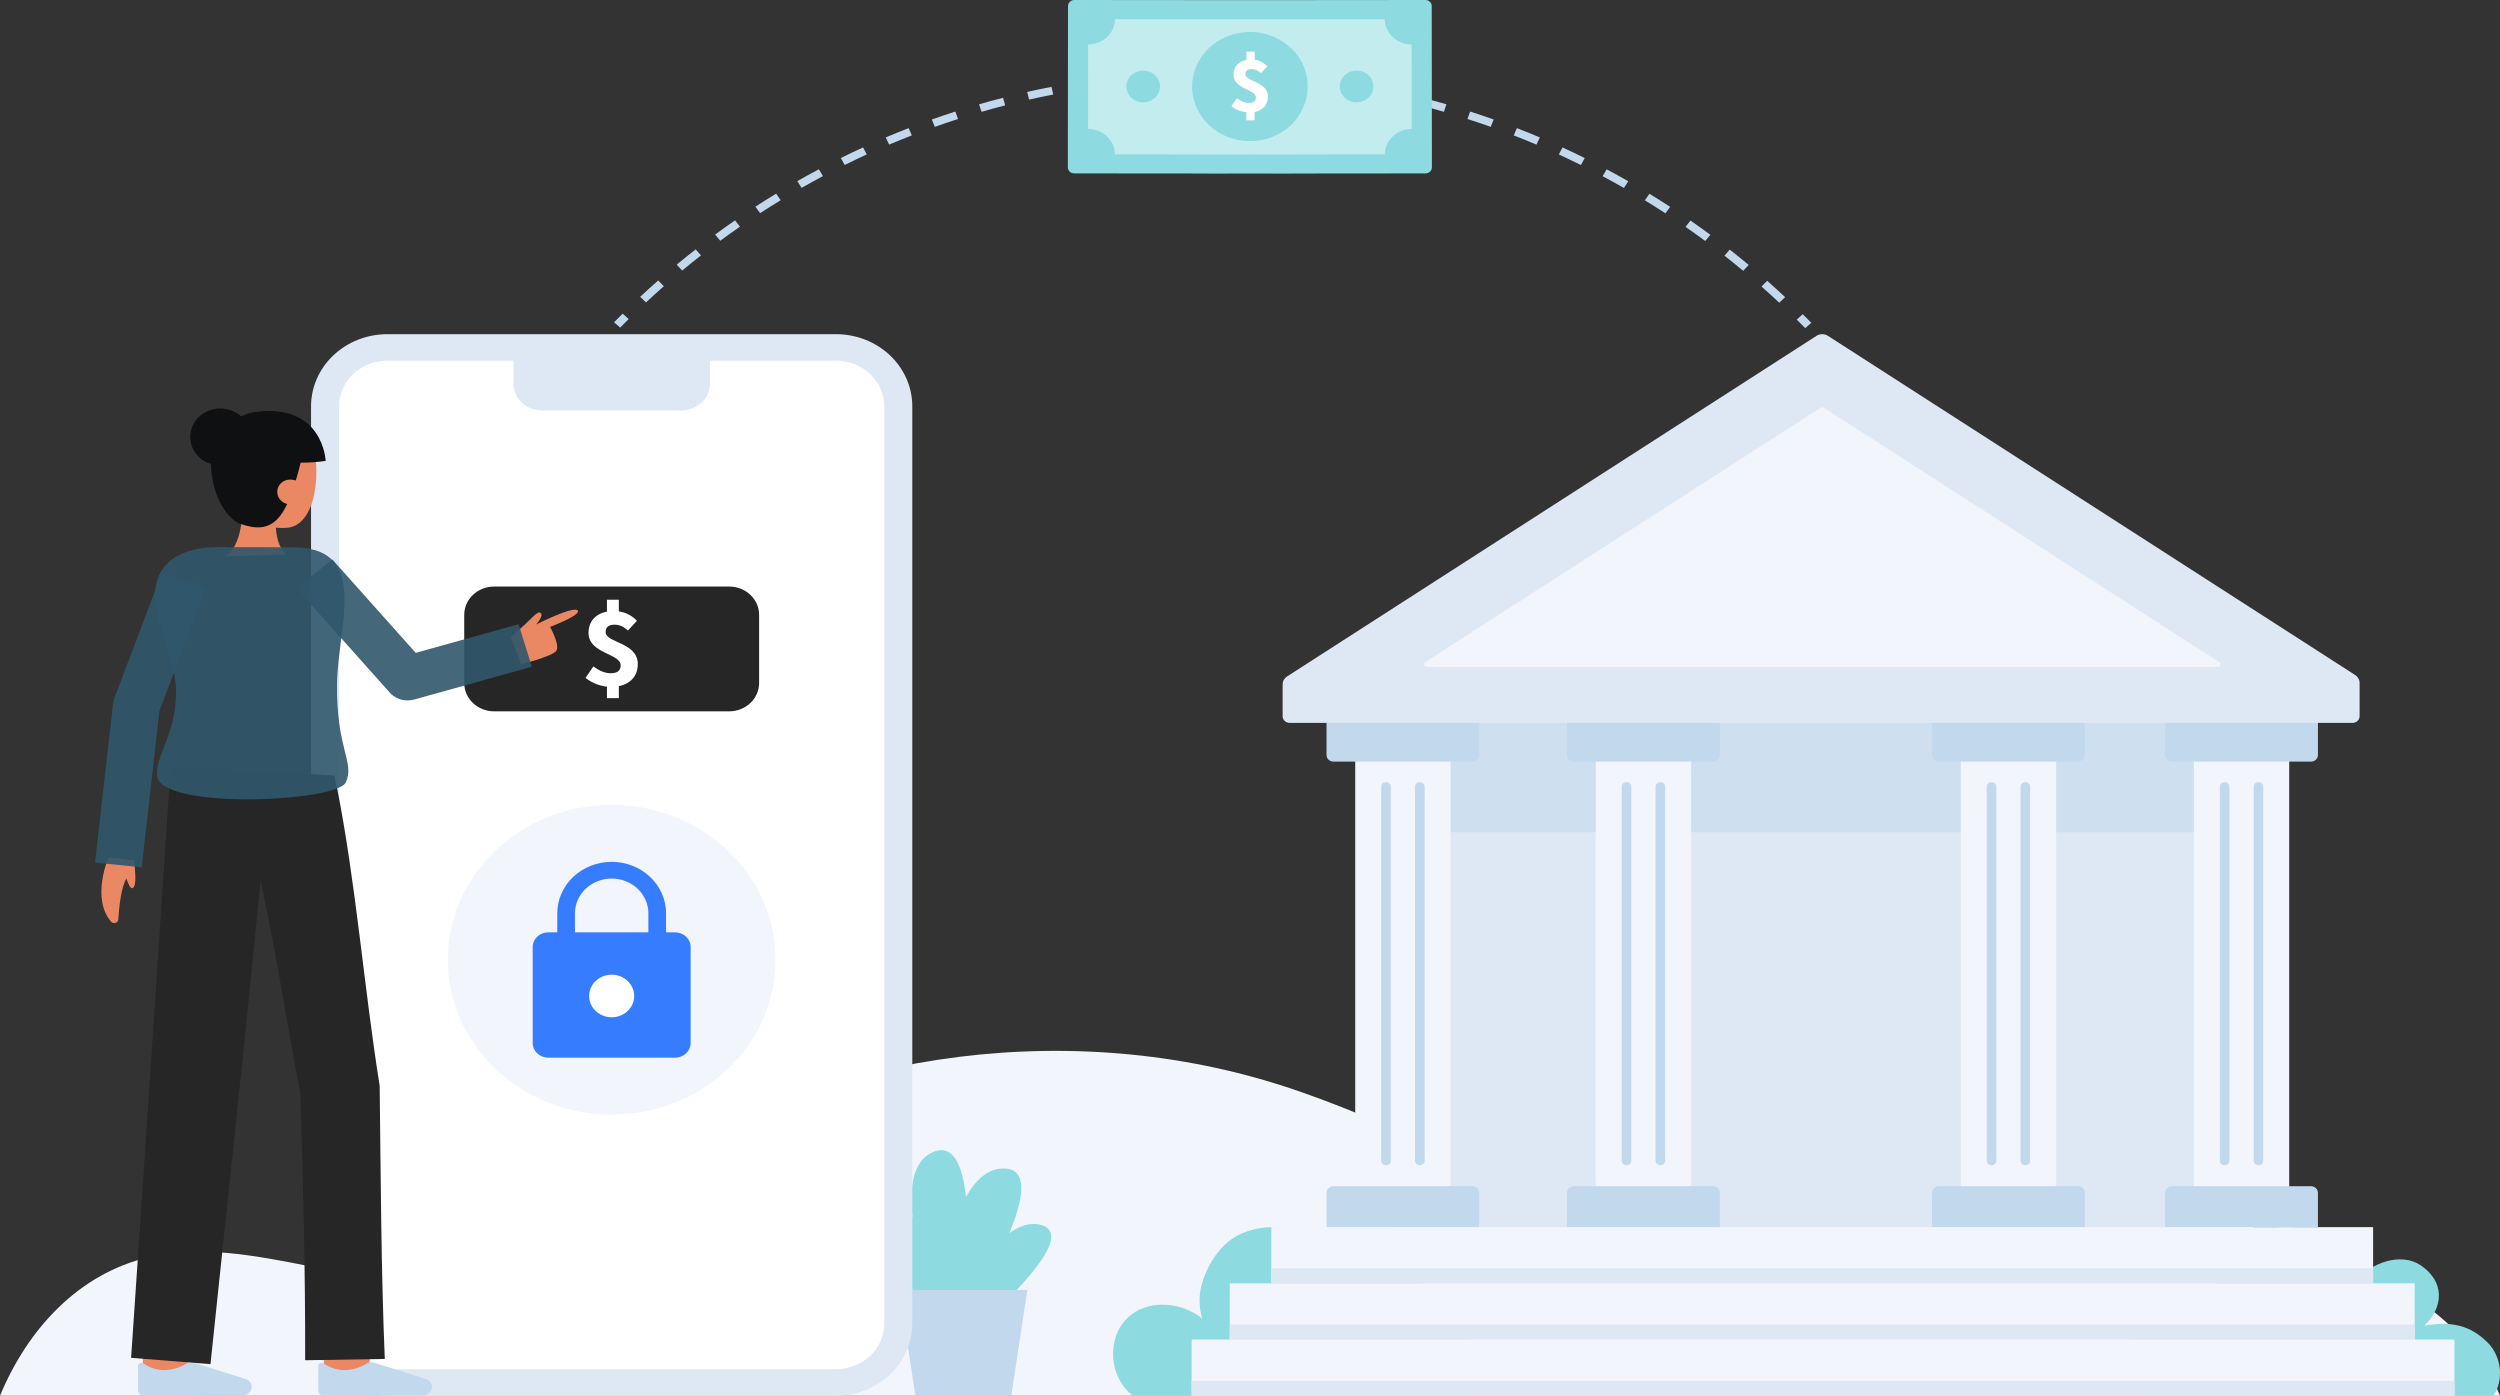 <svg width="892" height="498" viewBox="0 0 892 498" fill="none" xmlns="http://www.w3.org/2000/svg">
<rect x="0" y="0" width="892" height="498" fill="#333333" stroke="none"/>
<g clip-path="url(#clip0_169_4911)">
<path d="M892 498H0C9.774 474.439 27.821 454.452 53.269 448.522C90.49 439.86 129.88 463.679 167.019 454.722C188.119 449.639 204.73 434.827 222.185 422.527C288.036 376.116 378.278 362.4 456.2 386.965C496.931 399.799 534.045 422.242 575.768 431.784C629.722 444.127 686.144 433.89 741.629 432.204C795.667 430.563 873.092 451.376 892 498Z" fill="#F3F5FD"/>
<path d="M371.671 437.125C367.83 435.937 363.888 437.27 360.118 439.982C365.085 428.125 367.135 417.415 358.643 416.932C352.701 416.595 348.149 420.904 344.691 427.031C343.475 416.259 340.337 408.225 333.308 410.889C325.591 413.813 324.417 423.835 325.588 434.321C322.188 428.965 318.528 425.978 315.205 429.12C305.286 438.496 329.632 464.916 329.632 464.916C329.632 464.916 350.574 472.437 358.727 464.372C369.776 453.44 380.843 439.963 371.671 437.125Z" fill="#8DDBE0"/>
<path d="M360.83 498H326.61L320.882 460.238H366.558L360.83 498Z" fill="#C1D8ED"/>
<path d="M527.974 498H404.234C395.157 491.152 394.531 475.725 403.939 468.835C411.19 463.526 422.154 464.946 428.97 470.469C427.696 466.357 427.671 461.99 428.897 457.865C431.113 450.437 436.041 442.892 443.562 439.888C462.759 432.231 476.398 448.274 479.132 457.242C484.048 450.41 495.041 446.799 501.945 451.398C510.687 457.223 510.291 466.406 503.318 472.998C512.612 471.361 519.607 472.624 526.055 479.163C530.954 484.141 531.705 492.622 527.974 498Z" fill="#8DDBE0"/>
<path d="M889.644 498H765.906C756.829 491.152 756.203 475.725 765.611 468.835C772.863 463.526 783.826 464.946 790.642 470.469C789.368 466.357 789.343 461.99 790.569 457.865C792.786 450.437 797.713 442.892 805.235 439.888C824.431 432.231 838.071 448.274 840.804 457.242C845.72 450.41 856.714 446.799 863.618 451.398C872.359 457.223 871.963 466.406 864.99 472.998C874.285 471.361 881.279 472.624 887.727 479.163C892.627 484.141 893.377 492.622 889.644 498Z" fill="#8DDBE0"/>
<path d="M221.274 116.891L219.099 114.981C220.114 113.948 221.139 112.922 222.171 111.903L224.316 113.842C223.293 114.851 222.279 115.868 221.274 116.891Z" fill="#C1D8ED"/>
<path d="M230.496 107.897L228.41 105.901C230.52 103.931 232.683 101.971 234.838 100.074L236.86 102.127C234.727 104.009 232.589 105.951 230.496 107.897ZM634.847 108.013C632.769 106.065 630.634 104.12 628.5 102.232L630.529 100.184C632.68 102.089 634.84 104.053 636.937 106.021L634.847 108.013ZM243.401 96.538L241.442 94.432C243.663 92.587 245.943 90.749 248.217 88.969L250.11 91.13C247.858 92.89 245.601 94.711 243.401 96.538ZM621.977 96.633C619.779 94.8 617.526 92.976 615.283 91.214L617.18 89.057C619.446 90.836 621.721 92.678 623.94 94.529L621.977 96.633ZM256.984 85.908L255.159 83.695C257.484 81.982 259.874 80.273 262.262 78.619L264.017 80.882C261.652 82.52 259.286 84.211 256.984 85.908ZM608.422 85.984C606.118 84.278 603.753 82.583 601.401 80.948L603.159 78.688C605.534 80.339 607.921 82.051 610.251 83.771L608.422 85.984ZM271.204 76.056L269.522 73.744C271.961 72.157 274.455 70.588 276.932 69.078L278.545 71.436C276.088 72.93 273.62 74.485 271.204 76.056ZM594.222 76.113C591.816 74.543 589.35 72.985 586.893 71.483L588.506 69.127C590.987 70.644 593.479 72.218 595.909 73.804L594.222 76.113ZM286.019 67.025L284.483 64.623C287.021 63.176 289.609 61.75 292.175 60.386L293.63 62.831C291.094 64.182 288.532 65.593 286.019 67.025ZM579.421 67.065C576.909 65.629 574.351 64.215 571.809 62.861L573.269 60.417C575.834 61.785 578.421 63.213 580.959 64.663L579.421 67.065ZM301.379 58.86L300.003 56.374C302.623 55.078 305.296 53.804 307.952 52.587L309.248 55.11C306.619 56.314 303.971 57.579 301.379 58.858V58.86ZM564.065 58.882C561.468 57.596 558.82 56.332 556.194 55.127L557.491 52.603C560.145 53.821 562.819 55.097 565.442 56.397L564.065 58.882ZM317.236 51.591L316.023 49.03C318.725 47.887 321.477 46.771 324.203 45.712L325.331 48.307C322.631 49.355 319.907 50.463 317.236 51.591ZM548.207 51.6C545.532 50.468 542.807 49.36 540.106 48.31L541.234 45.715C543.964 46.776 546.718 47.894 549.421 49.039L548.207 51.6ZM333.528 45.261L332.484 42.634C335.254 41.652 338.073 40.699 340.865 39.802L341.82 42.458C339.059 43.348 336.268 44.291 333.528 45.261ZM531.898 45.261C529.155 44.286 526.36 43.343 523.595 42.453L524.55 39.796C527.345 40.695 530.169 41.649 532.941 42.634L531.898 45.261ZM350.2 39.899L349.332 37.217C352.157 36.4 355.033 35.615 357.881 34.883L358.659 37.591C355.841 38.315 352.996 39.092 350.2 39.899ZM515.202 39.891C512.402 39.082 509.551 38.303 506.728 37.579L507.506 34.871C510.358 35.604 513.24 36.389 516.07 37.207L515.202 39.891ZM367.188 35.534L366.497 32.806C369.37 32.157 372.292 31.544 375.181 30.982L375.778 33.73C372.925 34.285 370.032 34.892 367.188 35.533V35.534ZM498.179 35.521C495.332 34.881 492.434 34.274 489.565 33.717L490.162 30.968C493.061 31.53 495.99 32.144 498.867 32.792L498.179 35.521ZM384.428 32.181L383.921 29.417C386.827 28.941 389.782 28.501 392.705 28.11L393.12 30.889C390.228 31.275 387.303 31.71 384.428 32.181ZM480.896 32.166C478.008 31.695 475.075 31.26 472.177 30.875L472.591 28.098C475.519 28.486 478.483 28.924 481.401 29.404L480.896 32.166ZM401.85 29.856L401.527 27.067C404.463 26.764 407.442 26.5 410.378 26.284L410.608 29.081C407.702 29.295 404.755 29.556 401.85 29.856ZM463.417 29.845C460.511 29.547 457.554 29.287 454.628 29.073L454.858 26.275C457.815 26.493 460.803 26.753 463.74 27.056L463.417 29.845ZM419.386 28.564L419.247 25.762C422.198 25.632 425.193 25.544 428.148 25.5L428.194 28.306C425.269 28.349 422.306 28.436 419.386 28.564ZM445.814 28.559C443.018 28.437 440.174 28.353 437.365 28.309L437.006 28.304L437.055 25.498L437.414 25.504C440.256 25.548 443.126 25.633 445.953 25.756L445.814 28.559Z" fill="#C1D8ED"/>
<path d="M644.1 117.083C643.098 116.057 642.089 115.038 641.072 114.027L643.223 112.094C644.25 113.116 645.269 114.144 646.281 115.18L644.1 117.083Z" fill="#C1D8ED"/>
<path d="M510.899 52.143L510.839 2.276C510.859 1.973 510.811 1.67 510.698 1.387C510.585 1.103 510.409 0.845 510.183 0.63C509.957 0.415 509.685 0.248 509.386 0.14C509.087 0.031 508.766 -0.016 508.446 0L445.952 0.057L383.458 0C383.138 -0.016 382.818 0.032 382.519 0.14C382.22 0.249 381.949 0.417 381.723 0.631C381.497 0.846 381.322 1.104 381.209 1.387C381.096 1.671 381.048 1.974 381.068 2.276L381.008 52.143L381.002 59.587C380.984 59.891 381.033 60.194 381.147 60.478C381.261 60.762 381.437 61.02 381.664 61.235C381.891 61.451 382.163 61.618 382.463 61.727C382.763 61.836 383.084 61.883 383.405 61.867L394.378 61.877L431.103 61.911L431.11 61.934L445.956 61.922L460.799 61.936L460.805 61.913L497.532 61.88L508.5 61.864C508.821 61.88 509.142 61.833 509.442 61.724C509.742 61.615 510.014 61.448 510.241 61.233C510.468 61.017 510.644 60.759 510.758 60.475C510.871 60.191 510.921 59.888 510.902 59.584L510.899 52.143Z" fill="#8DDBE0"/>
<path opacity="0.47" d="M503.661 15.864C501.123 15.858 498.69 14.905 496.892 13.21C495.095 11.517 494.079 9.219 494.066 6.82L445.952 6.859L397.838 6.82C397.825 9.22 396.809 11.517 395.011 13.21C393.214 14.905 390.781 15.858 388.243 15.864L388.211 46.01C389.298 46.009 390.377 46.186 391.4 46.534C392.62 46.946 393.739 47.584 394.693 48.413C395.646 49.241 396.414 50.242 396.95 51.355C397.516 52.525 397.805 53.798 397.795 55.084L429.135 55.112L429.142 55.136L445.952 55.124L462.762 55.136L462.769 55.112L494.109 55.084C494.099 53.798 494.388 52.525 494.954 51.355C495.491 50.242 496.259 49.241 497.212 48.413C498.166 47.585 499.285 46.946 500.504 46.534C501.527 46.186 502.606 46.009 503.694 46.01L503.661 15.864Z" fill="white"/>
<path d="M407.882 36.506C411.192 36.506 413.874 33.97 413.874 30.842C413.874 27.714 411.192 25.178 407.882 25.178C404.573 25.178 401.89 27.714 401.89 30.842C401.89 33.97 404.573 36.506 407.882 36.506Z" fill="#8DDBE0"/>
<path d="M484.022 36.506C487.331 36.506 490.014 33.97 490.014 30.842C490.014 27.714 487.331 25.178 484.022 25.178C480.713 25.178 478.03 27.714 478.03 30.842C478.03 33.97 480.713 36.506 484.022 36.506Z" fill="#8DDBE0"/>
<path d="M456.516 14.159C459.44 15.746 461.891 18.007 463.643 20.73C465.395 23.453 466.39 26.55 466.536 29.734C466.626 32.86 466.536 36.505 463.047 41.802C461.235 44.429 458.733 46.567 455.785 48.007C454.544 48.654 453.23 49.168 451.867 49.537C449.95 50.086 447.956 50.362 445.953 50.357C442.329 50.357 438.77 49.453 435.635 47.735C432.499 46.017 429.9 43.548 428.098 40.576C426.302 37.66 425.353 34.347 425.349 30.972C425.341 30.935 425.349 30.9 425.342 30.865C425.355 25.697 427.534 20.745 431.403 17.094C435.271 13.443 440.514 11.39 445.98 11.387C446.351 11.395 446.723 11.402 447.09 11.426C450.424 11.579 453.665 12.518 456.516 14.159Z" fill="#8DDBE0"/>
<path d="M444.702 42.931V40.065C443.738 39.95 442.794 39.713 441.897 39.36C440.967 39.016 440.11 38.515 439.368 37.882L441.311 35.046C441.985 35.548 442.723 35.967 443.509 36.295C444.184 36.568 444.911 36.709 445.646 36.712C446.309 36.765 446.971 36.593 447.511 36.227C447.72 36.034 447.881 35.801 447.984 35.544C448.086 35.286 448.127 35.01 448.104 34.736C448.108 34.498 448.057 34.262 447.955 34.044C447.853 33.826 447.703 33.632 447.514 33.474C447.062 33.09 446.563 32.758 446.029 32.484C445.433 32.168 444.793 31.853 444.109 31.54C443.426 31.228 442.781 30.848 442.184 30.407C441.597 29.977 441.094 29.452 440.7 28.857C440.287 28.199 440.083 27.443 440.11 26.679C440.06 25.407 440.497 24.161 441.339 23.169C442.21 22.215 443.408 21.582 444.723 21.38V18.428H447.664V21.323C448.564 21.435 449.43 21.718 450.211 22.156C450.937 22.578 451.599 23.091 452.18 23.681L449.934 26.087C449.464 25.66 448.934 25.298 448.358 25.011C447.82 24.763 447.228 24.639 446.63 24.648C446.038 24.61 445.451 24.761 444.962 25.077C444.757 25.252 444.598 25.47 444.497 25.714C444.397 25.958 444.358 26.22 444.384 26.481C444.382 26.704 444.435 26.925 444.537 27.126C444.639 27.328 444.789 27.504 444.974 27.643C445.431 27.997 445.929 28.3 446.46 28.547C447.056 28.834 447.697 29.131 448.385 29.437C449.067 29.741 449.711 30.117 450.305 30.556C450.9 30.996 451.403 31.536 451.79 32.149C452.205 32.853 452.409 33.651 452.379 34.457C452.412 35.729 451.995 36.974 451.193 37.996C450.302 39.037 449.04 39.734 447.643 39.956V42.933L444.702 42.931Z" fill="white"/>
<path d="M138.188 493.267H298.301C310.563 493.267 320.502 483.871 320.502 472.28L320.502 144.955C320.502 133.365 310.563 123.969 298.301 123.969H138.188C125.927 123.969 115.987 133.365 115.987 144.955L115.987 472.28C115.987 483.871 125.927 493.267 138.188 493.267Z" fill="white"/>
<path d="M110.979 472.28V144.957C110.986 138.138 113.855 131.6 118.956 126.778C124.056 121.955 130.972 119.243 138.186 119.234H298.301C305.515 119.242 312.431 121.955 317.532 126.776C322.632 131.598 325.502 138.136 325.51 144.955V472.278C325.502 479.097 322.632 485.634 317.532 490.456C312.431 495.278 305.515 497.99 298.301 497.997H138.186C130.973 497.989 124.058 495.277 118.957 490.456C113.857 485.635 110.988 479.098 110.979 472.28ZM138.186 128.703C133.628 128.707 129.257 130.421 126.034 133.468C122.811 136.515 120.998 140.646 120.993 144.955V472.278C120.997 476.587 122.81 480.719 126.033 483.766C129.257 486.813 133.627 488.527 138.186 488.532H298.301C302.859 488.527 307.23 486.814 310.453 483.767C313.676 480.72 315.489 476.589 315.494 472.28V144.957C315.489 140.648 313.676 136.517 310.453 133.47C307.23 130.423 302.859 128.71 298.301 128.705L138.186 128.703Z" fill="#DEE8F5"/>
<path d="M243.12 146.453H193.37C190.669 146.453 188.079 145.439 186.17 143.634C184.26 141.829 183.187 139.381 183.187 136.828V123.969H253.302V136.828C253.302 139.381 252.229 141.829 250.32 143.634C248.41 145.439 245.82 146.453 243.12 146.453Z" fill="#DEE8F5"/>
<path d="M260.166 209.278H176.322C170.421 209.278 165.637 213.8 165.637 219.378V243.708C165.637 249.286 170.421 253.808 176.322 253.808H260.166C266.067 253.808 270.851 249.286 270.851 243.708V219.378C270.851 213.8 266.067 209.278 260.166 209.278Z" fill="#262626"/>
<path d="M218.244 397.71C250.534 397.71 276.711 372.965 276.711 342.442C276.711 311.919 250.534 287.175 218.244 287.175C185.954 287.175 159.777 311.919 159.777 342.442C159.777 372.965 185.954 397.71 218.244 397.71Z" fill="#F3F5FD"/>
<path d="M240.871 332.655H237.645V325.849C237.645 320.985 235.601 316.319 231.962 312.879C228.323 309.439 223.387 307.507 218.241 307.507C213.094 307.507 208.159 309.439 204.52 312.879C200.881 316.319 198.836 320.985 198.836 325.849V332.655H195.614C194.885 332.655 194.163 332.791 193.489 333.055C192.815 333.319 192.203 333.705 191.687 334.193C191.171 334.68 190.762 335.259 190.483 335.896C190.204 336.533 190.06 337.216 190.061 337.905V372.127C190.06 372.816 190.204 373.499 190.483 374.136C190.762 374.773 191.171 375.352 191.687 375.84C192.203 376.327 192.815 376.714 193.489 376.978C194.163 377.242 194.885 377.377 195.614 377.377H240.868C241.598 377.377 242.32 377.242 242.994 376.978C243.668 376.714 244.28 376.327 244.796 375.84C245.311 375.352 245.72 374.773 245.999 374.136C246.278 373.499 246.422 372.816 246.422 372.127V337.905C246.422 336.514 245.837 335.179 244.797 334.194C243.756 333.209 242.344 332.656 240.871 332.655ZM205.148 325.849C205.148 322.566 206.528 319.417 208.984 317.096C211.44 314.774 214.771 313.47 218.245 313.47C221.718 313.47 225.049 314.774 227.505 317.096C229.961 319.417 231.341 322.566 231.341 325.849V332.655H205.148V325.849Z" fill="#367CFF"/>
<path d="M218.244 362.964C222.682 362.964 226.28 359.563 226.28 355.368C226.28 351.172 222.682 347.771 218.244 347.771C213.806 347.771 210.208 351.172 210.208 355.368C210.208 359.563 213.806 362.964 218.244 362.964Z" fill="white"/>
<path d="M80.321 198.514C80.321 198.514 86.498 196.006 86.498 180.666L98.915 179.47C98.915 179.47 96.355 193.024 102.167 197.84L80.321 198.514Z" fill="#E98862"/>
<path d="M80.071 174.22C80.517 178.909 82.806 183.494 86.99 185.321C91.54 187.45 96.571 188.494 101.645 188.363C115.125 188.363 114.972 159.379 109.101 153.296C103.229 147.214 84.265 149.307 81.185 158.481C79.592 163.226 79.646 169.761 80.071 174.22Z" fill="#E98862"/>
<path d="M116.201 164.446C116.201 164.446 115.351 143.788 91.148 146.97C89.368 147.234 87.645 147.769 86.046 148.555C84.881 147.5 83.479 146.706 81.945 146.233C80.411 145.76 78.784 145.619 77.184 145.821C75.585 146.023 74.054 146.563 72.705 147.4C71.356 148.238 70.224 149.352 69.393 150.659C68.561 151.966 68.052 153.434 67.902 154.953C67.752 156.471 67.966 158.003 68.527 159.433C69.088 160.863 69.983 162.155 71.144 163.214C72.306 164.273 73.705 165.071 75.237 165.549C75.242 165.726 75.237 165.899 75.249 166.078C75.922 179.468 82.635 185.76 85.437 186.786C97.259 191.114 102.187 185.664 107.267 165.076C110.258 165.102 113.247 164.891 116.201 164.446Z" fill="#0F1011"/>
<path d="M108.351 175.56C108.335 176.733 107.831 177.853 106.948 178.677C106.065 179.501 104.874 179.963 103.633 179.963C102.392 179.963 101.201 179.501 100.318 178.677C99.435 177.853 98.931 176.733 98.915 175.56C98.904 174.971 99.019 174.387 99.252 173.841C99.486 173.295 99.833 172.8 100.273 172.383C100.713 171.967 101.238 171.639 101.815 171.418C102.392 171.198 103.011 171.089 103.633 171.099C106.994 171.255 108.351 173.096 108.351 175.56Z" fill="#E98862"/>
<path d="M67.066 491.967C67.066 491.967 67.12 476.176 67.12 474.777H50.989C50.989 476.171 50.935 491.918 50.935 491.918L67.066 491.967Z" fill="#E98862"/>
<path d="M86.675 497.865C87.108 497.863 87.537 497.776 87.934 497.611C88.331 497.445 88.687 497.204 88.981 496.902C89.275 496.6 89.5 496.245 89.642 495.857C89.784 495.469 89.839 495.058 89.805 494.649C89.759 494.083 89.542 493.541 89.18 493.087C88.818 492.633 88.326 492.286 87.763 492.087L68.989 486.143C68.625 486.029 68.239 485.991 67.859 486.031C67.478 486.071 67.111 486.188 66.782 486.375C64.201 488.068 61.114 488.933 57.974 488.844C55.528 488.679 53.18 487.869 51.198 486.504C51.024 486.369 50.813 486.283 50.589 486.258C50.365 486.232 50.139 486.266 49.935 486.358C49.731 486.449 49.56 486.593 49.44 486.774C49.319 486.954 49.256 487.162 49.257 487.375V496.054C49.257 496.31 49.31 496.563 49.414 496.8C49.518 497.036 49.67 497.251 49.862 497.432C50.054 497.612 50.282 497.756 50.532 497.853C50.783 497.95 51.051 497.999 51.322 497.998L86.675 497.865Z" fill="#C1D8ED"/>
<path d="M131.339 490.144C133.039 476.625 133.039 475.235 133.039 474.777H116.909C116.909 474.732 116.909 474.672 116.913 474.6C116.856 475.729 116.042 482.612 115.321 488.343L131.339 490.144Z" fill="#E98862"/>
<path d="M75.097 486.726L46.779 484.464C50.229 434.57 60.903 273.322 60.903 273.322L119.34 276.735L119.941 280.605L120.146 280.548C126.997 314.882 129.913 352.803 135.467 387.381C135.858 419.401 135.966 452.941 137.291 484.875L108.875 485.332C108.965 454.162 108.146 421.548 107.176 390.286C102.327 365.355 98.531 339.264 92.954 314.089C88.081 365.937 80.231 437.204 75.097 486.726Z" fill="#262626"/>
<path d="M150.992 497.865C151.426 497.863 151.855 497.776 152.252 497.61C152.649 497.445 153.005 497.204 153.299 496.902C153.593 496.6 153.818 496.244 153.96 495.857C154.102 495.469 154.157 495.058 154.124 494.649C154.077 494.083 153.86 493.541 153.498 493.087C153.136 492.633 152.645 492.286 152.081 492.087L133.306 486.143C132.942 486.029 132.557 485.991 132.176 486.031C131.795 486.071 131.428 486.188 131.1 486.375C128.519 488.068 125.431 488.933 122.291 488.844C119.845 488.679 117.498 487.869 115.516 486.504C115.342 486.369 115.131 486.284 114.907 486.258C114.683 486.232 114.457 486.267 114.253 486.358C114.05 486.449 113.878 486.593 113.757 486.774C113.637 486.954 113.574 487.162 113.574 487.375V496.054C113.574 496.31 113.628 496.563 113.732 496.8C113.836 497.036 113.988 497.251 114.18 497.431C114.372 497.612 114.599 497.755 114.85 497.852C115.101 497.95 115.369 497.999 115.64 497.998L150.992 497.865Z" fill="#C1D8ED"/>
<path d="M38.746 305.861L47.924 306.997C47.924 309.161 49.132 316.395 47.188 316.912C46.449 317.108 45.627 315.015 45.123 313.456C43.19 316.533 42.468 323.911 42.209 328.071C42.192 328.346 42.087 328.61 41.908 328.828C41.729 329.046 41.485 329.208 41.208 329.293C40.93 329.377 40.632 329.381 40.352 329.303C40.072 329.225 39.824 329.069 39.639 328.856C32.399 320.466 38.746 305.861 38.746 305.861Z" fill="#E98862"/>
<path d="M120.253 243.942C120.502 223.806 131.698 196.383 106.215 195.352C103.132 195.227 88.083 195.207 77.065 195.207C69.663 195.207 63.586 197.354 60.078 200.672C47.979 212.108 62.829 231.597 62.829 246.851C62.829 262.106 55.532 268.937 56.069 276.763C56.914 289.067 120.153 286.16 123.375 279.171C126.692 271.958 119.958 267.517 120.253 243.942Z" fill="#30576C" fill-opacity="0.9"/>
<path d="M50.56 309.46L56.889 253.601L73.578 209.585L57.812 204.242L40.788 249.147C40.563 249.737 40.414 250.351 40.344 250.975L33.91 307.774L50.56 309.46Z" fill="#30576C" fill-opacity="0.9"/>
<path d="M185.907 237.023C185.907 237.023 196.845 234.259 198.427 232.303C200.009 230.348 196.268 223.681 196.268 223.681C196.268 223.681 207.217 219.554 206.183 217.879C204.962 215.901 191.275 222.824 191.275 222.824C191.275 222.824 194.271 219.539 192.828 218.652C192.236 218.289 191.457 218.672 189.218 220.948C186.67 223.541 182.274 227.212 182.274 227.212L185.907 237.023Z" fill="#E98862"/>
<path d="M145.446 249.91C146.247 249.91 147.044 249.801 147.813 249.586L189.76 237.896L185.025 222.71L148.321 232.937L118.594 199.631L105.792 209.841L139.045 247.096C139.831 247.977 140.811 248.686 141.916 249.172C143.022 249.658 144.227 249.91 145.446 249.91Z" fill="#30576C" fill-opacity="0.9"/>
<path d="M208.921 241.876L211.708 237.79C213.917 239.387 215.849 240.206 217.904 240.206C220.367 240.206 221.451 239.241 221.451 237.375C221.451 233.148 209.98 233.224 209.98 225.812C209.98 221.046 213.472 218.011 218.978 218.011C220.542 217.99 222.092 218.291 223.521 218.893C224.949 219.494 226.222 220.383 227.251 221.497L224.054 224.958C222.475 223.6 221.135 222.885 219.321 222.885C217.23 222.885 216.095 223.684 216.095 225.527C216.095 229.448 227.566 229.102 227.566 236.954C227.566 241.674 224.263 245.087 217.903 245.087C214.609 245.015 211.441 243.882 208.921 241.876ZM216.564 213.981H220.803V219.898H216.564V213.981ZM216.564 242.614H220.803V249.105H216.564V242.614Z" fill="white"/>
<path d="M804.087 250.932H496.25V444.327H804.087V250.932Z" fill="#DEE8F5"/>
<path opacity="0.55" d="M807.528 247.826H489.534V296.976H807.528V247.826Z" fill="#C1D8ED"/>
<path d="M861.556 457.895H438.782V477.948H861.556V457.895Z" fill="#F3F5FD"/>
<path d="M846.724 437.841H453.613V457.894H846.724V437.841Z" fill="#F3F5FD"/>
<path d="M846.724 452.529H453.613V457.894H846.724V452.529Z" fill="#DEE8F5"/>
<path d="M861.556 472.582H438.782V477.947H861.556V472.582Z" fill="#DEE8F5"/>
<path d="M875.735 477.946H425.167V498H875.735V477.946Z" fill="#F3F5FD"/>
<path d="M875.735 492.636H425.167V498.001H875.735V492.636Z" fill="#DEE8F5"/>
<path d="M517.565 266.006H483.546V428.816H517.565V266.006Z" fill="#F3F5FD"/>
<path d="M603.384 266.006H569.365V428.816H603.384V266.006Z" fill="#F3F5FD"/>
<path d="M816.791 266.006H782.772V428.816H816.791V266.006Z" fill="#F3F5FD"/>
<path d="M473.301 250.932H527.81V269.406C527.81 270.025 527.55 270.619 527.087 271.057C526.624 271.495 525.996 271.741 525.341 271.741H475.771C475.116 271.741 474.488 271.495 474.025 271.057C473.562 270.619 473.302 270.025 473.302 269.406L473.301 250.932Z" fill="#C1D8ED"/>
<path d="M559.119 250.932H613.629V269.406C613.629 269.713 613.565 270.016 613.441 270.3C613.317 270.583 613.135 270.84 612.905 271.057C612.676 271.274 612.404 271.446 612.104 271.563C611.805 271.68 611.483 271.741 611.159 271.741H561.59C560.935 271.741 560.307 271.495 559.843 271.057C559.38 270.619 559.12 270.025 559.12 269.406L559.119 250.932Z" fill="#C1D8ED"/>
<path d="M772.527 250.932H827.036V269.406C827.036 270.025 826.776 270.619 826.313 271.057C825.85 271.495 825.222 271.741 824.567 271.741H774.997C774.342 271.741 773.714 271.495 773.251 271.057C772.788 270.619 772.528 270.025 772.528 269.406L772.527 250.932Z" fill="#C1D8ED"/>
<path d="M475.771 423.244H525.341C525.665 423.244 525.986 423.304 526.286 423.422C526.586 423.539 526.858 423.711 527.087 423.928C527.316 424.145 527.498 424.402 527.622 424.685C527.747 424.968 527.81 425.272 527.81 425.579V437.841H473.301V425.579C473.301 425.273 473.365 424.969 473.489 424.686C473.613 424.402 473.795 424.145 474.024 423.928C474.254 423.711 474.526 423.539 474.826 423.422C475.126 423.304 475.447 423.244 475.771 423.244Z" fill="#C1D8ED"/>
<path d="M561.59 423.244H611.159C611.483 423.244 611.805 423.304 612.104 423.422C612.404 423.539 612.676 423.711 612.905 423.928C613.135 424.145 613.317 424.402 613.441 424.685C613.565 424.968 613.629 425.272 613.629 425.579V437.841H559.119V425.579C559.119 425.273 559.183 424.969 559.307 424.686C559.431 424.402 559.613 424.145 559.843 423.928C560.072 423.711 560.344 423.539 560.644 423.422C560.944 423.304 561.265 423.244 561.59 423.244Z" fill="#C1D8ED"/>
<path d="M774.997 423.244H824.567C824.891 423.244 825.212 423.304 825.512 423.422C825.812 423.539 826.084 423.711 826.313 423.928C826.542 424.145 826.724 424.402 826.848 424.685C826.973 424.968 827.036 425.272 827.036 425.579V437.841H772.527V425.579C772.527 425.273 772.591 424.969 772.715 424.686C772.839 424.402 773.021 424.145 773.25 423.928C773.48 423.711 773.752 423.539 774.052 423.422C774.352 423.304 774.673 423.244 774.997 423.244Z" fill="#C1D8ED"/>
<path d="M496.233 280.674C496.233 279.78 495.466 279.056 494.521 279.056C493.575 279.056 492.808 279.78 492.808 280.674V414.149C492.808 415.043 493.575 415.767 494.521 415.767C495.466 415.767 496.233 415.043 496.233 414.149V280.674Z" fill="#C1D8ED"/>
<path d="M508.302 280.674C508.302 279.78 507.536 279.056 506.59 279.056C505.645 279.056 504.878 279.78 504.878 280.674V414.149C504.878 415.043 505.645 415.767 506.59 415.767C507.536 415.767 508.302 415.043 508.302 414.149V280.674Z" fill="#C1D8ED"/>
<path d="M582.052 280.674C582.052 279.78 581.285 279.056 580.34 279.056C579.394 279.056 578.627 279.78 578.627 280.674V414.149C578.627 415.043 579.394 415.767 580.34 415.767C581.285 415.767 582.052 415.043 582.052 414.149V280.674Z" fill="#C1D8ED"/>
<path d="M594.12 280.674C594.12 279.78 593.354 279.056 592.408 279.056C591.463 279.056 590.696 279.78 590.696 280.674V414.149C590.696 415.043 591.463 415.767 592.408 415.767C593.354 415.767 594.12 415.043 594.12 414.149V280.674Z" fill="#C1D8ED"/>
<path d="M733.621 266.006H699.602V428.816H733.621V266.006Z" fill="#F3F5FD"/>
<path d="M689.357 250.932H743.866V269.406C743.866 270.025 743.606 270.619 743.143 271.057C742.68 271.495 742.051 271.741 741.396 271.741H691.827C691.172 271.741 690.544 271.495 690.081 271.057C689.618 270.619 689.357 270.025 689.357 269.406L689.357 250.932Z" fill="#C1D8ED"/>
<path d="M691.827 423.244H741.396C741.72 423.244 742.041 423.304 742.341 423.422C742.64 423.539 742.913 423.711 743.142 423.928C743.371 424.145 743.553 424.402 743.677 424.685C743.801 424.968 743.865 425.272 743.865 425.579V437.841H689.357V425.579C689.357 425.273 689.42 424.969 689.545 424.686C689.669 424.402 689.851 424.145 690.08 423.928C690.309 423.711 690.582 423.539 690.882 423.422C691.181 423.304 691.503 423.244 691.827 423.244Z" fill="#C1D8ED"/>
<path d="M712.289 280.674C712.289 279.78 711.522 279.056 710.577 279.056C709.631 279.056 708.865 279.78 708.865 280.674V414.149C708.865 415.043 709.631 415.767 710.577 415.767C711.522 415.767 712.289 415.043 712.289 414.149V280.674Z" fill="#C1D8ED"/>
<path d="M724.358 280.674C724.358 279.78 723.591 279.056 722.646 279.056C721.7 279.056 720.934 279.78 720.934 280.674V414.149C720.934 415.043 721.7 415.767 722.646 415.767C723.591 415.767 724.358 415.043 724.358 414.149V280.674Z" fill="#C1D8ED"/>
<path d="M795.459 280.674C795.459 279.78 794.692 279.056 793.747 279.056C792.801 279.056 792.034 279.78 792.034 280.674V414.149C792.034 415.043 792.801 415.767 793.747 415.767C794.692 415.767 795.459 415.043 795.459 414.149V280.674Z" fill="#C1D8ED"/>
<path d="M807.528 280.674C807.528 279.78 806.762 279.056 805.816 279.056C804.871 279.056 804.104 279.78 804.104 280.674V414.149C804.104 415.043 804.871 415.767 805.816 415.767C806.762 415.767 807.528 415.043 807.528 414.149V280.674Z" fill="#C1D8ED"/>
<path d="M841.908 243.683V255.525C841.907 256.162 841.64 256.773 841.163 257.223C840.687 257.674 840.04 257.927 839.367 257.927H460.18C459.506 257.926 458.86 257.673 458.384 257.223C457.908 256.773 457.64 256.162 457.64 255.525V244.192C457.64 243.633 457.784 243.082 458.061 242.588C458.338 242.094 458.738 241.671 459.227 241.356L648.125 119.829C648.727 119.442 649.439 119.235 650.167 119.235C650.895 119.235 651.606 119.442 652.208 119.829L840.322 240.847C840.811 241.162 841.21 241.585 841.487 242.079C841.763 242.573 841.908 243.124 841.908 243.683Z" fill="#DEE8F5"/>
<path d="M791.28 237.941H509.057C508.849 237.941 508.645 237.878 508.477 237.76C508.309 237.643 508.185 237.478 508.124 237.29C508.062 237.101 508.066 236.899 508.135 236.712C508.204 236.526 508.335 236.366 508.508 236.255L649.617 145.471C649.779 145.367 649.97 145.312 650.166 145.312C650.362 145.312 650.553 145.367 650.715 145.471L791.829 236.255C792.002 236.366 792.133 236.526 792.202 236.712C792.271 236.898 792.275 237.101 792.214 237.289C792.152 237.478 792.028 237.643 791.86 237.76C791.692 237.877 791.489 237.941 791.28 237.941Z" fill="#F3F5FD"/>
</g>
<defs>
<clipPath id="clip0_169_4911">
<rect width="892" height="498" fill="white"/>
</clipPath>
</defs>
</svg>
